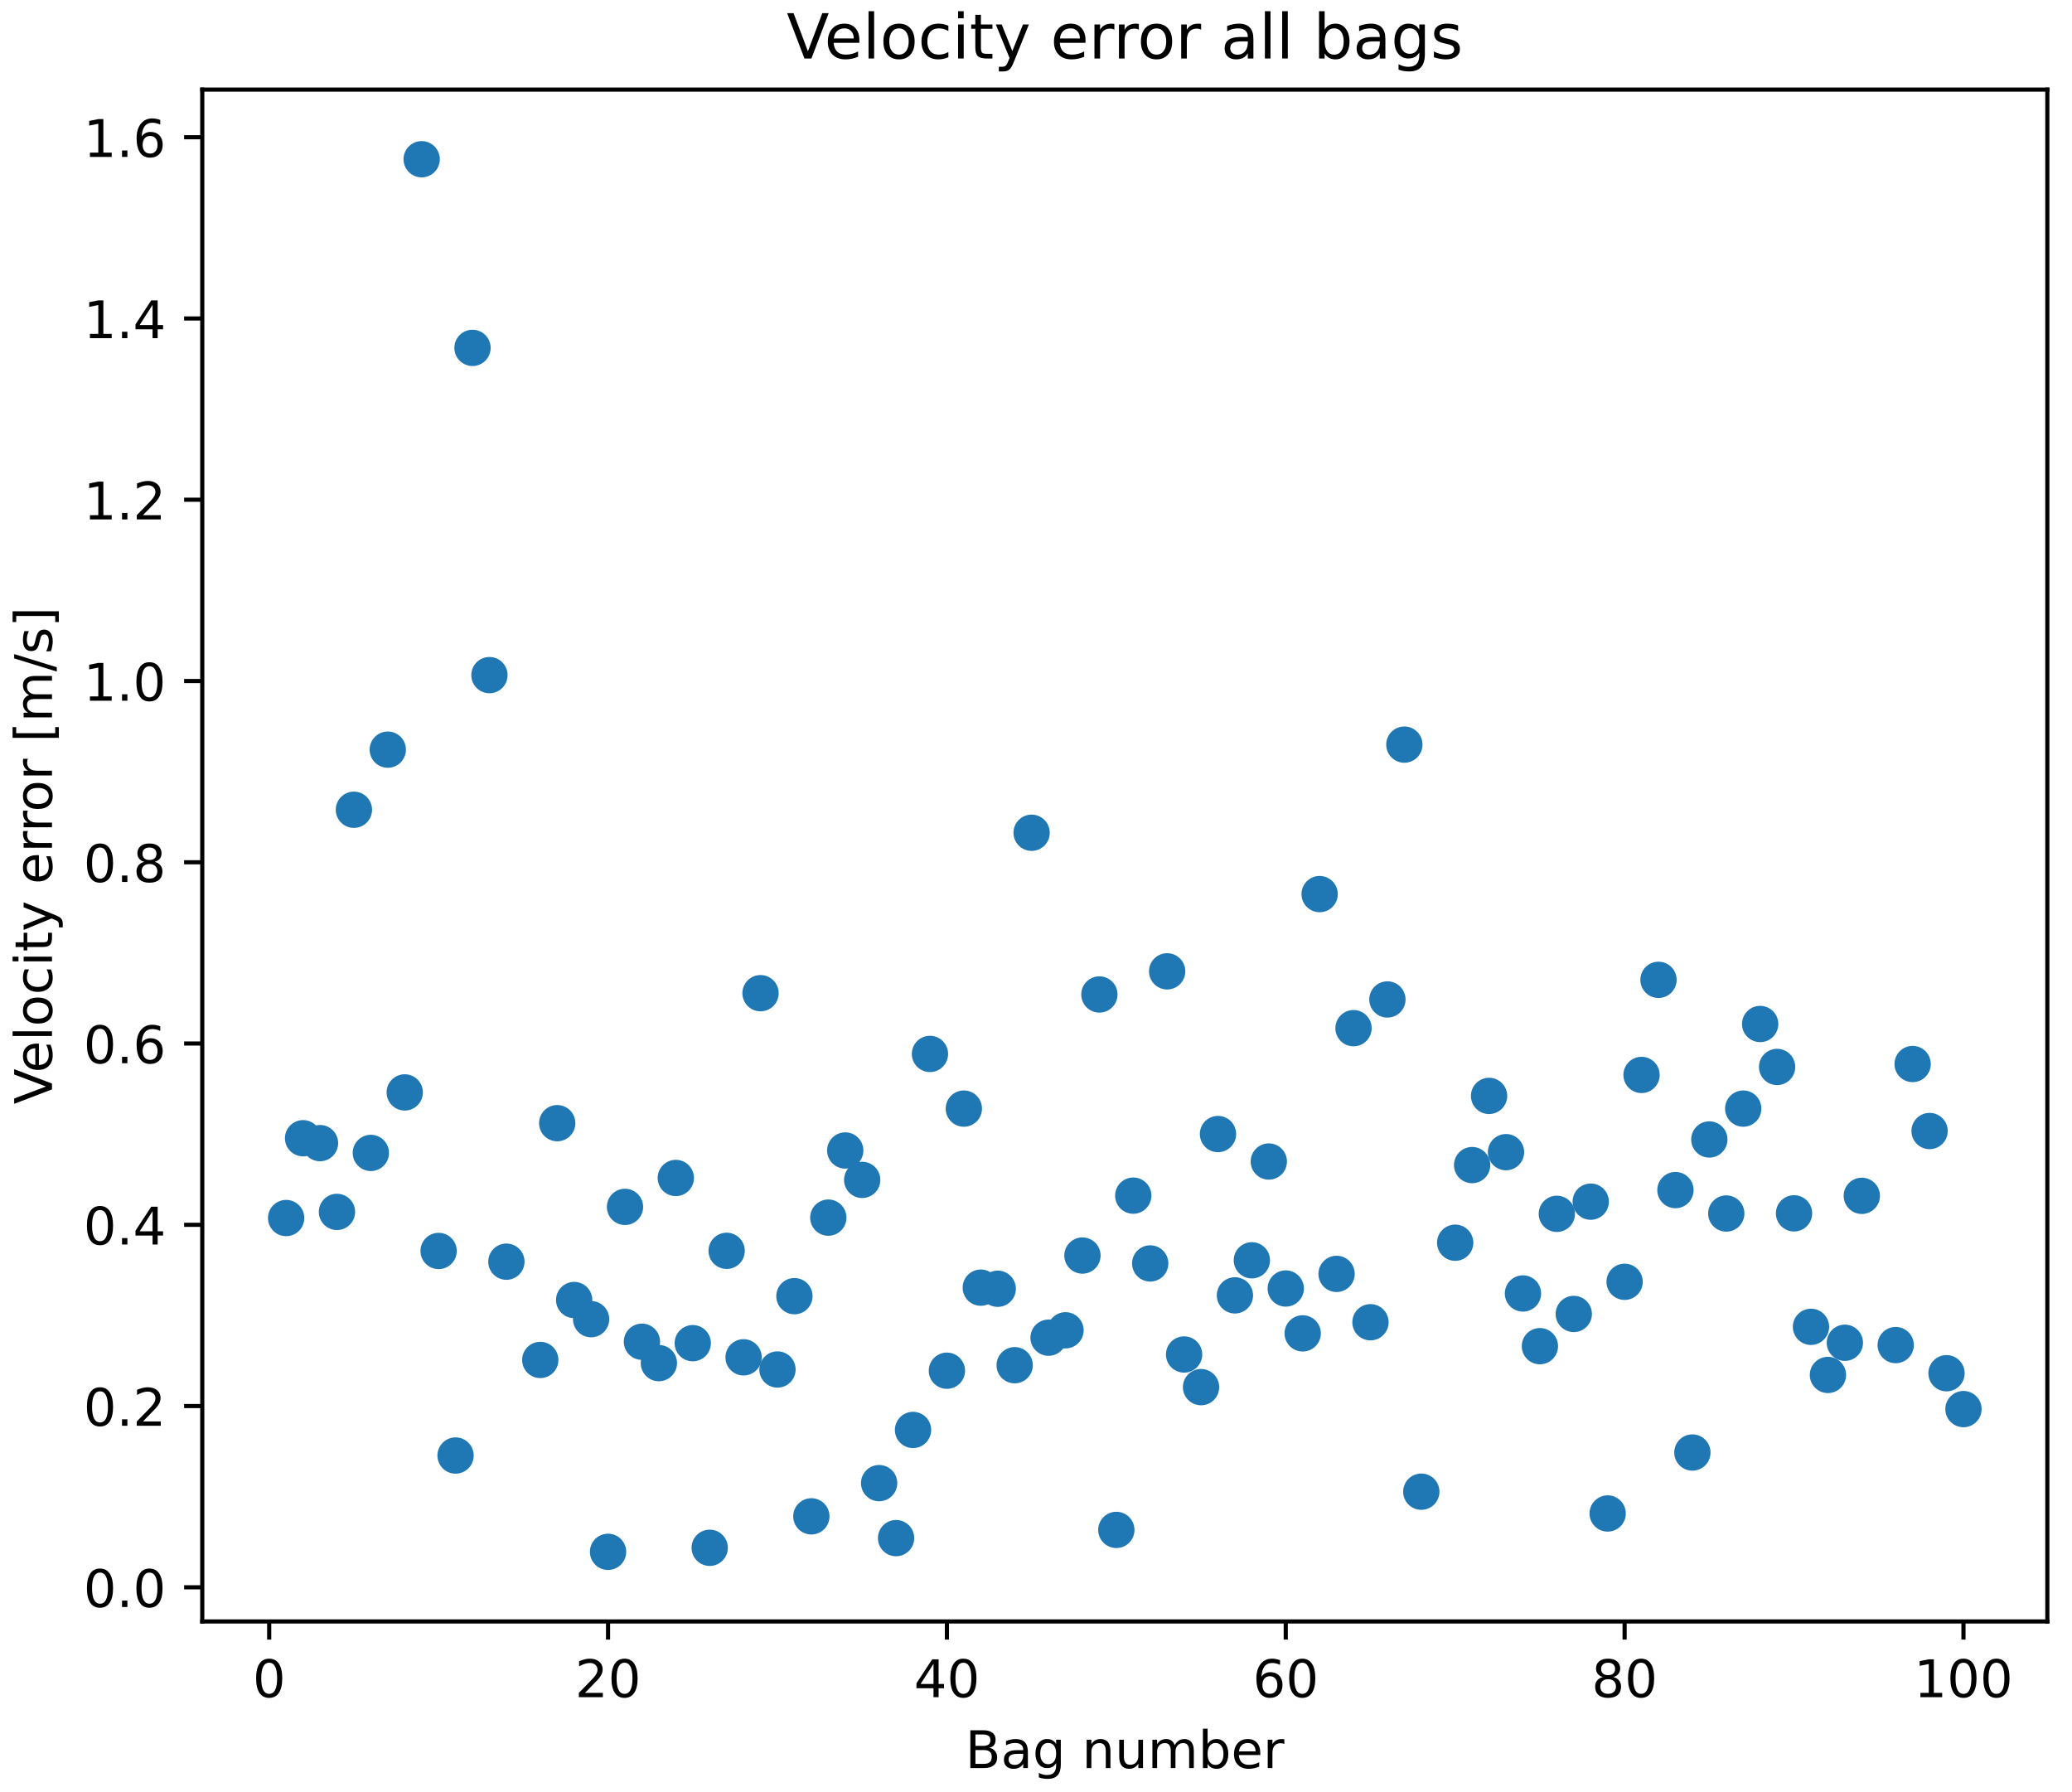 <?xml version="1.0" encoding="utf-8" standalone="no"?>
<!DOCTYPE svg PUBLIC "-//W3C//DTD SVG 1.1//EN"
  "http://www.w3.org/Graphics/SVG/1.1/DTD/svg11.dtd">
<!-- Created with matplotlib (https://matplotlib.org/) -->
<svg height="345.6pt" version="1.1" viewBox="0 0 399.6 345.6" width="399.6pt" xmlns="http://www.w3.org/2000/svg" xmlns:xlink="http://www.w3.org/1999/xlink">
 <defs>
  <style type="text/css">
*{stroke-linecap:butt;stroke-linejoin:round;}
  </style>
 </defs>
 <g id="figure_1">
  <g id="patch_1">
   <path d="M 0 345.6 
L 399.6 345.6 
L 399.6 0 
L 0 0 
z
" style="fill:#ffffff;"/>
  </g>
  <g id="axes_1">
   <g id="patch_2">
    <path d="M 39.009 312.686 
L 394.843 312.686 
L 394.843 17.28 
L 39.009 17.28 
z
" style="fill:#ffffff;"/>
   </g>
   <g id="PathCollection_1">
    <defs>
     <path d="M 0 3 
C 0.796 3 1.559 2.684 2.121 2.121 
C 2.684 1.559 3 0.796 3 0 
C 3 -0.796 2.684 -1.559 2.121 -2.121 
C 1.559 -2.684 0.796 -3 0 -3 
C -0.796 -3 -1.559 -2.684 -2.121 -2.121 
C -2.684 -1.559 -3 -0.796 -3 0 
C -3 0.796 -2.684 1.559 -2.121 2.121 
C -1.559 2.684 -0.796 3 0 3 
z
" id="m8df7e6b4e8" style="stroke:#1f77b4;"/>
    </defs>
    <g clip-path="url(#p12e5ae8798)">
     <use style="fill:#1f77b4;stroke:#1f77b4;" x="55.183" xlink:href="#m8df7e6b4e8" y="234.89"/>
     <use style="fill:#1f77b4;stroke:#1f77b4;" x="58.45" xlink:href="#m8df7e6b4e8" y="219.5"/>
     <use style="fill:#1f77b4;stroke:#1f77b4;" x="61.718" xlink:href="#m8df7e6b4e8" y="220.443"/>
     <use style="fill:#1f77b4;stroke:#1f77b4;" x="64.985" xlink:href="#m8df7e6b4e8" y="233.707"/>
     <use style="fill:#1f77b4;stroke:#1f77b4;" x="68.253" xlink:href="#m8df7e6b4e8" y="156.157"/>
     <use style="fill:#1f77b4;stroke:#1f77b4;" x="71.521" xlink:href="#m8df7e6b4e8" y="222.331"/>
     <use style="fill:#1f77b4;stroke:#1f77b4;" x="74.788" xlink:href="#m8df7e6b4e8" y="144.563"/>
     <use style="fill:#1f77b4;stroke:#1f77b4;" x="78.056" xlink:href="#m8df7e6b4e8" y="210.662"/>
     <use style="fill:#1f77b4;stroke:#1f77b4;" x="81.323" xlink:href="#m8df7e6b4e8" y="30.708"/>
     <use style="fill:#1f77b4;stroke:#1f77b4;" x="84.591" xlink:href="#m8df7e6b4e8" y="241.24"/>
     <use style="fill:#1f77b4;stroke:#1f77b4;" x="87.858" xlink:href="#m8df7e6b4e8" y="280.687"/>
     <use style="fill:#1f77b4;stroke:#1f77b4;" x="91.126" xlink:href="#m8df7e6b4e8" y="67.086"/>
     <use style="fill:#1f77b4;stroke:#1f77b4;" x="94.393" xlink:href="#m8df7e6b4e8" y="130.192"/>
     <use style="fill:#1f77b4;stroke:#1f77b4;" x="97.661" xlink:href="#m8df7e6b4e8" y="243.306"/>
     <use style="fill:#1f77b4;stroke:#1f77b4;" x="104.196" xlink:href="#m8df7e6b4e8" y="262.257"/>
     <use style="fill:#1f77b4;stroke:#1f77b4;" x="107.463" xlink:href="#m8df7e6b4e8" y="216.596"/>
     <use style="fill:#1f77b4;stroke:#1f77b4;" x="110.731" xlink:href="#m8df7e6b4e8" y="250.697"/>
     <use style="fill:#1f77b4;stroke:#1f77b4;" x="113.998" xlink:href="#m8df7e6b4e8" y="254.39"/>
     <use style="fill:#1f77b4;stroke:#1f77b4;" x="117.266" xlink:href="#m8df7e6b4e8" y="299.258"/>
     <use style="fill:#1f77b4;stroke:#1f77b4;" x="120.534" xlink:href="#m8df7e6b4e8" y="232.739"/>
     <use style="fill:#1f77b4;stroke:#1f77b4;" x="123.801" xlink:href="#m8df7e6b4e8" y="258.743"/>
     <use style="fill:#1f77b4;stroke:#1f77b4;" x="127.069" xlink:href="#m8df7e6b4e8" y="262.867"/>
     <use style="fill:#1f77b4;stroke:#1f77b4;" x="130.336" xlink:href="#m8df7e6b4e8" y="227.162"/>
     <use style="fill:#1f77b4;stroke:#1f77b4;" x="133.604" xlink:href="#m8df7e6b4e8" y="259.023"/>
     <use style="fill:#1f77b4;stroke:#1f77b4;" x="136.871" xlink:href="#m8df7e6b4e8" y="298.48"/>
     <use style="fill:#1f77b4;stroke:#1f77b4;" x="140.139" xlink:href="#m8df7e6b4e8" y="241.214"/>
     <use style="fill:#1f77b4;stroke:#1f77b4;" x="143.406" xlink:href="#m8df7e6b4e8" y="261.751"/>
     <use style="fill:#1f77b4;stroke:#1f77b4;" x="146.674" xlink:href="#m8df7e6b4e8" y="191.528"/>
     <use style="fill:#1f77b4;stroke:#1f77b4;" x="149.941" xlink:href="#m8df7e6b4e8" y="264.096"/>
     <use style="fill:#1f77b4;stroke:#1f77b4;" x="153.209" xlink:href="#m8df7e6b4e8" y="249.955"/>
     <use style="fill:#1f77b4;stroke:#1f77b4;" x="156.476" xlink:href="#m8df7e6b4e8" y="292.416"/>
     <use style="fill:#1f77b4;stroke:#1f77b4;" x="159.744" xlink:href="#m8df7e6b4e8" y="234.811"/>
     <use style="fill:#1f77b4;stroke:#1f77b4;" x="163.011" xlink:href="#m8df7e6b4e8" y="221.864"/>
     <use style="fill:#1f77b4;stroke:#1f77b4;" x="166.279" xlink:href="#m8df7e6b4e8" y="227.535"/>
     <use style="fill:#1f77b4;stroke:#1f77b4;" x="169.546" xlink:href="#m8df7e6b4e8" y="286.01"/>
     <use style="fill:#1f77b4;stroke:#1f77b4;" x="172.814" xlink:href="#m8df7e6b4e8" y="296.615"/>
     <use style="fill:#1f77b4;stroke:#1f77b4;" x="176.082" xlink:href="#m8df7e6b4e8" y="275.757"/>
     <use style="fill:#1f77b4;stroke:#1f77b4;" x="179.349" xlink:href="#m8df7e6b4e8" y="203.243"/>
     <use style="fill:#1f77b4;stroke:#1f77b4;" x="182.617" xlink:href="#m8df7e6b4e8" y="264.332"/>
     <use style="fill:#1f77b4;stroke:#1f77b4;" x="185.884" xlink:href="#m8df7e6b4e8" y="213.786"/>
     <use style="fill:#1f77b4;stroke:#1f77b4;" x="189.152" xlink:href="#m8df7e6b4e8" y="248.315"/>
     <use style="fill:#1f77b4;stroke:#1f77b4;" x="192.419" xlink:href="#m8df7e6b4e8" y="248.526"/>
     <use style="fill:#1f77b4;stroke:#1f77b4;" x="195.687" xlink:href="#m8df7e6b4e8" y="263.27"/>
     <use style="fill:#1f77b4;stroke:#1f77b4;" x="198.954" xlink:href="#m8df7e6b4e8" y="160.591"/>
     <use style="fill:#1f77b4;stroke:#1f77b4;" x="202.222" xlink:href="#m8df7e6b4e8" y="257.962"/>
     <use style="fill:#1f77b4;stroke:#1f77b4;" x="205.489" xlink:href="#m8df7e6b4e8" y="256.538"/>
     <use style="fill:#1f77b4;stroke:#1f77b4;" x="208.757" xlink:href="#m8df7e6b4e8" y="242.123"/>
     <use style="fill:#1f77b4;stroke:#1f77b4;" x="212.024" xlink:href="#m8df7e6b4e8" y="191.777"/>
     <use style="fill:#1f77b4;stroke:#1f77b4;" x="215.292" xlink:href="#m8df7e6b4e8" y="295.032"/>
     <use style="fill:#1f77b4;stroke:#1f77b4;" x="218.559" xlink:href="#m8df7e6b4e8" y="230.57"/>
     <use style="fill:#1f77b4;stroke:#1f77b4;" x="221.827" xlink:href="#m8df7e6b4e8" y="243.643"/>
     <use style="fill:#1f77b4;stroke:#1f77b4;" x="225.095" xlink:href="#m8df7e6b4e8" y="187.316"/>
     <use style="fill:#1f77b4;stroke:#1f77b4;" x="228.362" xlink:href="#m8df7e6b4e8" y="261.202"/>
     <use style="fill:#1f77b4;stroke:#1f77b4;" x="231.63" xlink:href="#m8df7e6b4e8" y="267.499"/>
     <use style="fill:#1f77b4;stroke:#1f77b4;" x="234.897" xlink:href="#m8df7e6b4e8" y="218.691"/>
     <use style="fill:#1f77b4;stroke:#1f77b4;" x="238.165" xlink:href="#m8df7e6b4e8" y="249.802"/>
     <use style="fill:#1f77b4;stroke:#1f77b4;" x="241.432" xlink:href="#m8df7e6b4e8" y="243.039"/>
     <use style="fill:#1f77b4;stroke:#1f77b4;" x="244.7" xlink:href="#m8df7e6b4e8" y="223.991"/>
     <use style="fill:#1f77b4;stroke:#1f77b4;" x="247.967" xlink:href="#m8df7e6b4e8" y="248.479"/>
     <use style="fill:#1f77b4;stroke:#1f77b4;" x="251.235" xlink:href="#m8df7e6b4e8" y="257.132"/>
     <use style="fill:#1f77b4;stroke:#1f77b4;" x="254.502" xlink:href="#m8df7e6b4e8" y="172.42"/>
     <use style="fill:#1f77b4;stroke:#1f77b4;" x="257.77" xlink:href="#m8df7e6b4e8" y="245.659"/>
     <use style="fill:#1f77b4;stroke:#1f77b4;" x="261.037" xlink:href="#m8df7e6b4e8" y="198.275"/>
     <use style="fill:#1f77b4;stroke:#1f77b4;" x="264.305" xlink:href="#m8df7e6b4e8" y="254.984"/>
     <use style="fill:#1f77b4;stroke:#1f77b4;" x="267.572" xlink:href="#m8df7e6b4e8" y="192.738"/>
     <use style="fill:#1f77b4;stroke:#1f77b4;" x="270.84" xlink:href="#m8df7e6b4e8" y="143.595"/>
     <use style="fill:#1f77b4;stroke:#1f77b4;" x="274.108" xlink:href="#m8df7e6b4e8" y="287.662"/>
     <use style="fill:#1f77b4;stroke:#1f77b4;" x="280.643" xlink:href="#m8df7e6b4e8" y="239.647"/>
     <use style="fill:#1f77b4;stroke:#1f77b4;" x="283.91" xlink:href="#m8df7e6b4e8" y="224.678"/>
     <use style="fill:#1f77b4;stroke:#1f77b4;" x="287.178" xlink:href="#m8df7e6b4e8" y="211.339"/>
     <use style="fill:#1f77b4;stroke:#1f77b4;" x="290.445" xlink:href="#m8df7e6b4e8" y="222.185"/>
     <use style="fill:#1f77b4;stroke:#1f77b4;" x="293.713" xlink:href="#m8df7e6b4e8" y="249.438"/>
     <use style="fill:#1f77b4;stroke:#1f77b4;" x="296.98" xlink:href="#m8df7e6b4e8" y="259.599"/>
     <use style="fill:#1f77b4;stroke:#1f77b4;" x="300.248" xlink:href="#m8df7e6b4e8" y="234.078"/>
     <use style="fill:#1f77b4;stroke:#1f77b4;" x="303.515" xlink:href="#m8df7e6b4e8" y="253.388"/>
     <use style="fill:#1f77b4;stroke:#1f77b4;" x="306.783" xlink:href="#m8df7e6b4e8" y="231.732"/>
     <use style="fill:#1f77b4;stroke:#1f77b4;" x="310.05" xlink:href="#m8df7e6b4e8" y="291.864"/>
     <use style="fill:#1f77b4;stroke:#1f77b4;" x="313.318" xlink:href="#m8df7e6b4e8" y="247.187"/>
     <use style="fill:#1f77b4;stroke:#1f77b4;" x="316.585" xlink:href="#m8df7e6b4e8" y="207.294"/>
     <use style="fill:#1f77b4;stroke:#1f77b4;" x="319.853" xlink:href="#m8df7e6b4e8" y="188.955"/>
     <use style="fill:#1f77b4;stroke:#1f77b4;" x="323.121" xlink:href="#m8df7e6b4e8" y="229.5"/>
     <use style="fill:#1f77b4;stroke:#1f77b4;" x="326.388" xlink:href="#m8df7e6b4e8" y="280.107"/>
     <use style="fill:#1f77b4;stroke:#1f77b4;" x="329.656" xlink:href="#m8df7e6b4e8" y="219.738"/>
     <use style="fill:#1f77b4;stroke:#1f77b4;" x="332.923" xlink:href="#m8df7e6b4e8" y="234.017"/>
     <use style="fill:#1f77b4;stroke:#1f77b4;" x="336.191" xlink:href="#m8df7e6b4e8" y="213.786"/>
     <use style="fill:#1f77b4;stroke:#1f77b4;" x="339.458" xlink:href="#m8df7e6b4e8" y="197.47"/>
     <use style="fill:#1f77b4;stroke:#1f77b4;" x="342.726" xlink:href="#m8df7e6b4e8" y="205.753"/>
     <use style="fill:#1f77b4;stroke:#1f77b4;" x="345.993" xlink:href="#m8df7e6b4e8" y="233.983"/>
     <use style="fill:#1f77b4;stroke:#1f77b4;" x="349.261" xlink:href="#m8df7e6b4e8" y="255.87"/>
     <use style="fill:#1f77b4;stroke:#1f77b4;" x="352.528" xlink:href="#m8df7e6b4e8" y="265.148"/>
     <use style="fill:#1f77b4;stroke:#1f77b4;" x="355.796" xlink:href="#m8df7e6b4e8" y="258.944"/>
     <use style="fill:#1f77b4;stroke:#1f77b4;" x="359.063" xlink:href="#m8df7e6b4e8" y="230.607"/>
     <use style="fill:#1f77b4;stroke:#1f77b4;" x="365.598" xlink:href="#m8df7e6b4e8" y="259.389"/>
     <use style="fill:#1f77b4;stroke:#1f77b4;" x="368.866" xlink:href="#m8df7e6b4e8" y="205.187"/>
     <use style="fill:#1f77b4;stroke:#1f77b4;" x="372.134" xlink:href="#m8df7e6b4e8" y="218.109"/>
     <use style="fill:#1f77b4;stroke:#1f77b4;" x="375.401" xlink:href="#m8df7e6b4e8" y="264.819"/>
     <use style="fill:#1f77b4;stroke:#1f77b4;" x="378.669" xlink:href="#m8df7e6b4e8" y="271.734"/>
    </g>
   </g>
   <g id="matplotlib.axis_1">
    <g id="xtick_1">
     <g id="line2d_1">
      <defs>
       <path d="M 0 0 
L 0 3.5 
" id="m25c209942e" style="stroke:#000000;stroke-width:0.8;"/>
      </defs>
      <g>
       <use style="stroke:#000000;stroke-width:0.8;" x="51.915" xlink:href="#m25c209942e" y="312.686"/>
      </g>
     </g>
     <g id="text_1">
      <!-- 0 -->
      <defs>
       <path d="M 31.781 66.406 
Q 24.172 66.406 20.328 58.906 
Q 16.5 51.422 16.5 36.375 
Q 16.5 21.391 20.328 13.891 
Q 24.172 6.391 31.781 6.391 
Q 39.453 6.391 43.281 13.891 
Q 47.125 21.391 47.125 36.375 
Q 47.125 51.422 43.281 58.906 
Q 39.453 66.406 31.781 66.406 
z
M 31.781 74.219 
Q 44.047 74.219 50.516 64.516 
Q 56.984 54.828 56.984 36.375 
Q 56.984 17.969 50.516 8.266 
Q 44.047 -1.422 31.781 -1.422 
Q 19.531 -1.422 13.062 8.266 
Q 6.594 17.969 6.594 36.375 
Q 6.594 54.828 13.062 64.516 
Q 19.531 74.219 31.781 74.219 
z
" id="DejaVuSans-48"/>
      </defs>
      <g transform="translate(48.734 327.284)scale(0.1 -0.1)">
       <use xlink:href="#DejaVuSans-48"/>
      </g>
     </g>
    </g>
    <g id="xtick_2">
     <g id="line2d_2">
      <g>
       <use style="stroke:#000000;stroke-width:0.8;" x="117.266" xlink:href="#m25c209942e" y="312.686"/>
      </g>
     </g>
     <g id="text_2">
      <!-- 20 -->
      <defs>
       <path d="M 19.188 8.297 
L 53.609 8.297 
L 53.609 0 
L 7.328 0 
L 7.328 8.297 
Q 12.938 14.109 22.625 23.891 
Q 32.328 33.688 34.812 36.531 
Q 39.547 41.844 41.422 45.531 
Q 43.312 49.219 43.312 52.781 
Q 43.312 58.594 39.234 62.25 
Q 35.156 65.922 28.609 65.922 
Q 23.969 65.922 18.812 64.312 
Q 13.672 62.703 7.812 59.422 
L 7.812 69.391 
Q 13.766 71.781 18.938 73 
Q 24.125 74.219 28.422 74.219 
Q 39.75 74.219 46.484 68.547 
Q 53.219 62.891 53.219 53.422 
Q 53.219 48.922 51.531 44.891 
Q 49.859 40.875 45.406 35.406 
Q 44.188 33.984 37.641 27.219 
Q 31.109 20.453 19.188 8.297 
z
" id="DejaVuSans-50"/>
      </defs>
      <g transform="translate(110.903 327.284)scale(0.1 -0.1)">
       <use xlink:href="#DejaVuSans-50"/>
       <use x="63.623" xlink:href="#DejaVuSans-48"/>
      </g>
     </g>
    </g>
    <g id="xtick_3">
     <g id="line2d_3">
      <g>
       <use style="stroke:#000000;stroke-width:0.8;" x="182.617" xlink:href="#m25c209942e" y="312.686"/>
      </g>
     </g>
     <g id="text_3">
      <!-- 40 -->
      <defs>
       <path d="M 37.797 64.312 
L 12.891 25.391 
L 37.797 25.391 
z
M 35.203 72.906 
L 47.609 72.906 
L 47.609 25.391 
L 58.016 25.391 
L 58.016 17.188 
L 47.609 17.188 
L 47.609 0 
L 37.797 0 
L 37.797 17.188 
L 4.891 17.188 
L 4.891 26.703 
z
" id="DejaVuSans-52"/>
      </defs>
      <g transform="translate(176.254 327.284)scale(0.1 -0.1)">
       <use xlink:href="#DejaVuSans-52"/>
       <use x="63.623" xlink:href="#DejaVuSans-48"/>
      </g>
     </g>
    </g>
    <g id="xtick_4">
     <g id="line2d_4">
      <g>
       <use style="stroke:#000000;stroke-width:0.8;" x="247.967" xlink:href="#m25c209942e" y="312.686"/>
      </g>
     </g>
     <g id="text_4">
      <!-- 60 -->
      <defs>
       <path d="M 33.016 40.375 
Q 26.375 40.375 22.484 35.828 
Q 18.609 31.297 18.609 23.391 
Q 18.609 15.531 22.484 10.953 
Q 26.375 6.391 33.016 6.391 
Q 39.656 6.391 43.531 10.953 
Q 47.406 15.531 47.406 23.391 
Q 47.406 31.297 43.531 35.828 
Q 39.656 40.375 33.016 40.375 
z
M 52.594 71.297 
L 52.594 62.312 
Q 48.875 64.062 45.094 64.984 
Q 41.312 65.922 37.594 65.922 
Q 27.828 65.922 22.672 59.328 
Q 17.531 52.734 16.797 39.406 
Q 19.672 43.656 24.016 45.922 
Q 28.375 48.188 33.594 48.188 
Q 44.578 48.188 50.953 41.516 
Q 57.328 34.859 57.328 23.391 
Q 57.328 12.156 50.688 5.359 
Q 44.047 -1.422 33.016 -1.422 
Q 20.359 -1.422 13.672 8.266 
Q 6.984 17.969 6.984 36.375 
Q 6.984 53.656 15.188 63.938 
Q 23.391 74.219 37.203 74.219 
Q 40.922 74.219 44.703 73.484 
Q 48.484 72.75 52.594 71.297 
z
" id="DejaVuSans-54"/>
      </defs>
      <g transform="translate(241.605 327.284)scale(0.1 -0.1)">
       <use xlink:href="#DejaVuSans-54"/>
       <use x="63.623" xlink:href="#DejaVuSans-48"/>
      </g>
     </g>
    </g>
    <g id="xtick_5">
     <g id="line2d_5">
      <g>
       <use style="stroke:#000000;stroke-width:0.8;" x="313.318" xlink:href="#m25c209942e" y="312.686"/>
      </g>
     </g>
     <g id="text_5">
      <!-- 80 -->
      <defs>
       <path d="M 31.781 34.625 
Q 24.75 34.625 20.719 30.859 
Q 16.703 27.094 16.703 20.516 
Q 16.703 13.922 20.719 10.156 
Q 24.75 6.391 31.781 6.391 
Q 38.812 6.391 42.859 10.172 
Q 46.922 13.969 46.922 20.516 
Q 46.922 27.094 42.891 30.859 
Q 38.875 34.625 31.781 34.625 
z
M 21.922 38.812 
Q 15.578 40.375 12.031 44.719 
Q 8.5 49.078 8.5 55.328 
Q 8.5 64.062 14.719 69.141 
Q 20.953 74.219 31.781 74.219 
Q 42.672 74.219 48.875 69.141 
Q 55.078 64.062 55.078 55.328 
Q 55.078 49.078 51.531 44.719 
Q 48 40.375 41.703 38.812 
Q 48.828 37.156 52.797 32.312 
Q 56.781 27.484 56.781 20.516 
Q 56.781 9.906 50.312 4.234 
Q 43.844 -1.422 31.781 -1.422 
Q 19.734 -1.422 13.25 4.234 
Q 6.781 9.906 6.781 20.516 
Q 6.781 27.484 10.781 32.312 
Q 14.797 37.156 21.922 38.812 
z
M 18.312 54.391 
Q 18.312 48.734 21.844 45.562 
Q 25.391 42.391 31.781 42.391 
Q 38.141 42.391 41.719 45.562 
Q 45.312 48.734 45.312 54.391 
Q 45.312 60.062 41.719 63.234 
Q 38.141 66.406 31.781 66.406 
Q 25.391 66.406 21.844 63.234 
Q 18.312 60.062 18.312 54.391 
z
" id="DejaVuSans-56"/>
      </defs>
      <g transform="translate(306.955 327.284)scale(0.1 -0.1)">
       <use xlink:href="#DejaVuSans-56"/>
       <use x="63.623" xlink:href="#DejaVuSans-48"/>
      </g>
     </g>
    </g>
    <g id="xtick_6">
     <g id="line2d_6">
      <g>
       <use style="stroke:#000000;stroke-width:0.8;" x="378.669" xlink:href="#m25c209942e" y="312.686"/>
      </g>
     </g>
     <g id="text_6">
      <!-- 100 -->
      <defs>
       <path d="M 12.406 8.297 
L 28.516 8.297 
L 28.516 63.922 
L 10.984 60.406 
L 10.984 69.391 
L 28.422 72.906 
L 38.281 72.906 
L 38.281 8.297 
L 54.391 8.297 
L 54.391 0 
L 12.406 0 
z
" id="DejaVuSans-49"/>
      </defs>
      <g transform="translate(369.125 327.284)scale(0.1 -0.1)">
       <use xlink:href="#DejaVuSans-49"/>
       <use x="63.623" xlink:href="#DejaVuSans-48"/>
       <use x="127.246" xlink:href="#DejaVuSans-48"/>
      </g>
     </g>
    </g>
    <g id="text_7">
     <!-- Bag number -->
     <defs>
      <path d="M 19.672 34.812 
L 19.672 8.109 
L 35.5 8.109 
Q 43.453 8.109 47.281 11.406 
Q 51.125 14.703 51.125 21.484 
Q 51.125 28.328 47.281 31.562 
Q 43.453 34.812 35.5 34.812 
z
M 19.672 64.797 
L 19.672 42.828 
L 34.281 42.828 
Q 41.5 42.828 45.031 45.531 
Q 48.578 48.25 48.578 53.812 
Q 48.578 59.328 45.031 62.062 
Q 41.5 64.797 34.281 64.797 
z
M 9.812 72.906 
L 35.016 72.906 
Q 46.297 72.906 52.391 68.219 
Q 58.5 63.531 58.5 54.891 
Q 58.5 48.188 55.375 44.234 
Q 52.25 40.281 46.188 39.312 
Q 53.469 37.75 57.5 32.781 
Q 61.531 27.828 61.531 20.406 
Q 61.531 10.641 54.891 5.312 
Q 48.25 0 35.984 0 
L 9.812 0 
z
" id="DejaVuSans-66"/>
      <path d="M 34.281 27.484 
Q 23.391 27.484 19.188 25 
Q 14.984 22.516 14.984 16.5 
Q 14.984 11.719 18.141 8.906 
Q 21.297 6.109 26.703 6.109 
Q 34.188 6.109 38.703 11.406 
Q 43.219 16.703 43.219 25.484 
L 43.219 27.484 
z
M 52.203 31.203 
L 52.203 0 
L 43.219 0 
L 43.219 8.297 
Q 40.141 3.328 35.547 0.953 
Q 30.953 -1.422 24.312 -1.422 
Q 15.922 -1.422 10.953 3.297 
Q 6 8.016 6 15.922 
Q 6 25.141 12.172 29.828 
Q 18.359 34.516 30.609 34.516 
L 43.219 34.516 
L 43.219 35.406 
Q 43.219 41.609 39.141 45 
Q 35.062 48.391 27.688 48.391 
Q 23 48.391 18.547 47.266 
Q 14.109 46.141 10.016 43.891 
L 10.016 52.203 
Q 14.938 54.109 19.578 55.047 
Q 24.219 56 28.609 56 
Q 40.484 56 46.344 49.844 
Q 52.203 43.703 52.203 31.203 
z
" id="DejaVuSans-97"/>
      <path d="M 45.406 27.984 
Q 45.406 37.75 41.375 43.109 
Q 37.359 48.484 30.078 48.484 
Q 22.859 48.484 18.828 43.109 
Q 14.797 37.75 14.797 27.984 
Q 14.797 18.266 18.828 12.891 
Q 22.859 7.516 30.078 7.516 
Q 37.359 7.516 41.375 12.891 
Q 45.406 18.266 45.406 27.984 
z
M 54.391 6.781 
Q 54.391 -7.172 48.188 -13.984 
Q 42 -20.797 29.203 -20.797 
Q 24.469 -20.797 20.266 -20.094 
Q 16.062 -19.391 12.109 -17.922 
L 12.109 -9.188 
Q 16.062 -11.328 19.922 -12.344 
Q 23.781 -13.375 27.781 -13.375 
Q 36.625 -13.375 41.016 -8.766 
Q 45.406 -4.156 45.406 5.172 
L 45.406 9.625 
Q 42.625 4.781 38.281 2.391 
Q 33.938 0 27.875 0 
Q 17.828 0 11.672 7.656 
Q 5.516 15.328 5.516 27.984 
Q 5.516 40.672 11.672 48.328 
Q 17.828 56 27.875 56 
Q 33.938 56 38.281 53.609 
Q 42.625 51.219 45.406 46.391 
L 45.406 54.688 
L 54.391 54.688 
z
" id="DejaVuSans-103"/>
      <path id="DejaVuSans-32"/>
      <path d="M 54.891 33.016 
L 54.891 0 
L 45.906 0 
L 45.906 32.719 
Q 45.906 40.484 42.875 44.328 
Q 39.844 48.188 33.797 48.188 
Q 26.516 48.188 22.312 43.547 
Q 18.109 38.922 18.109 30.906 
L 18.109 0 
L 9.078 0 
L 9.078 54.688 
L 18.109 54.688 
L 18.109 46.188 
Q 21.344 51.125 25.703 53.562 
Q 30.078 56 35.797 56 
Q 45.219 56 50.047 50.172 
Q 54.891 44.344 54.891 33.016 
z
" id="DejaVuSans-110"/>
      <path d="M 8.5 21.578 
L 8.5 54.688 
L 17.484 54.688 
L 17.484 21.922 
Q 17.484 14.156 20.5 10.266 
Q 23.531 6.391 29.594 6.391 
Q 36.859 6.391 41.078 11.031 
Q 45.312 15.672 45.312 23.688 
L 45.312 54.688 
L 54.297 54.688 
L 54.297 0 
L 45.312 0 
L 45.312 8.406 
Q 42.047 3.422 37.719 1 
Q 33.406 -1.422 27.688 -1.422 
Q 18.266 -1.422 13.375 4.438 
Q 8.5 10.297 8.5 21.578 
z
M 31.109 56 
z
" id="DejaVuSans-117"/>
      <path d="M 52 44.188 
Q 55.375 50.25 60.062 53.125 
Q 64.75 56 71.094 56 
Q 79.641 56 84.281 50.016 
Q 88.922 44.047 88.922 33.016 
L 88.922 0 
L 79.891 0 
L 79.891 32.719 
Q 79.891 40.578 77.094 44.375 
Q 74.312 48.188 68.609 48.188 
Q 61.625 48.188 57.562 43.547 
Q 53.516 38.922 53.516 30.906 
L 53.516 0 
L 44.484 0 
L 44.484 32.719 
Q 44.484 40.625 41.703 44.406 
Q 38.922 48.188 33.109 48.188 
Q 26.219 48.188 22.156 43.531 
Q 18.109 38.875 18.109 30.906 
L 18.109 0 
L 9.078 0 
L 9.078 54.688 
L 18.109 54.688 
L 18.109 46.188 
Q 21.188 51.219 25.484 53.609 
Q 29.781 56 35.688 56 
Q 41.656 56 45.828 52.969 
Q 50 49.953 52 44.188 
z
" id="DejaVuSans-109"/>
      <path d="M 48.688 27.297 
Q 48.688 37.203 44.609 42.844 
Q 40.531 48.484 33.406 48.484 
Q 26.266 48.484 22.188 42.844 
Q 18.109 37.203 18.109 27.297 
Q 18.109 17.391 22.188 11.75 
Q 26.266 6.109 33.406 6.109 
Q 40.531 6.109 44.609 11.75 
Q 48.688 17.391 48.688 27.297 
z
M 18.109 46.391 
Q 20.953 51.266 25.266 53.625 
Q 29.594 56 35.594 56 
Q 45.562 56 51.781 48.094 
Q 58.016 40.188 58.016 27.297 
Q 58.016 14.406 51.781 6.484 
Q 45.562 -1.422 35.594 -1.422 
Q 29.594 -1.422 25.266 0.953 
Q 20.953 3.328 18.109 8.203 
L 18.109 0 
L 9.078 0 
L 9.078 75.984 
L 18.109 75.984 
z
" id="DejaVuSans-98"/>
      <path d="M 56.203 29.594 
L 56.203 25.203 
L 14.891 25.203 
Q 15.484 15.922 20.484 11.062 
Q 25.484 6.203 34.422 6.203 
Q 39.594 6.203 44.453 7.469 
Q 49.312 8.734 54.109 11.281 
L 54.109 2.781 
Q 49.266 0.734 44.188 -0.344 
Q 39.109 -1.422 33.891 -1.422 
Q 20.797 -1.422 13.156 6.188 
Q 5.516 13.812 5.516 26.812 
Q 5.516 40.234 12.766 48.109 
Q 20.016 56 32.328 56 
Q 43.359 56 49.781 48.891 
Q 56.203 41.797 56.203 29.594 
z
M 47.219 32.234 
Q 47.125 39.594 43.094 43.984 
Q 39.062 48.391 32.422 48.391 
Q 24.906 48.391 20.391 44.141 
Q 15.875 39.891 15.188 32.172 
z
" id="DejaVuSans-101"/>
      <path d="M 41.109 46.297 
Q 39.594 47.172 37.812 47.578 
Q 36.031 48 33.891 48 
Q 26.266 48 22.188 43.047 
Q 18.109 38.094 18.109 28.812 
L 18.109 0 
L 9.078 0 
L 9.078 54.688 
L 18.109 54.688 
L 18.109 46.188 
Q 20.953 51.172 25.484 53.578 
Q 30.031 56 36.531 56 
Q 37.453 56 38.578 55.875 
Q 39.703 55.766 41.062 55.516 
z
" id="DejaVuSans-114"/>
     </defs>
     <g transform="translate(186.154 340.962)scale(0.1 -0.1)">
      <use xlink:href="#DejaVuSans-66"/>
      <use x="68.604" xlink:href="#DejaVuSans-97"/>
      <use x="129.883" xlink:href="#DejaVuSans-103"/>
      <use x="193.359" xlink:href="#DejaVuSans-32"/>
      <use x="225.146" xlink:href="#DejaVuSans-110"/>
      <use x="288.525" xlink:href="#DejaVuSans-117"/>
      <use x="351.904" xlink:href="#DejaVuSans-109"/>
      <use x="449.316" xlink:href="#DejaVuSans-98"/>
      <use x="512.793" xlink:href="#DejaVuSans-101"/>
      <use x="574.316" xlink:href="#DejaVuSans-114"/>
     </g>
    </g>
   </g>
   <g id="matplotlib.axis_2">
    <g id="ytick_1">
     <g id="line2d_7">
      <defs>
       <path d="M 0 0 
L -3.5 0 
" id="m14429affe0" style="stroke:#000000;stroke-width:0.8;"/>
      </defs>
      <g>
       <use style="stroke:#000000;stroke-width:0.8;" x="39.009" xlink:href="#m14429affe0" y="306.103"/>
      </g>
     </g>
     <g id="text_8">
      <!-- 0.0 -->
      <defs>
       <path d="M 10.688 12.406 
L 21 12.406 
L 21 0 
L 10.688 0 
z
" id="DejaVuSans-46"/>
      </defs>
      <g transform="translate(16.105 309.903)scale(0.1 -0.1)">
       <use xlink:href="#DejaVuSans-48"/>
       <use x="63.623" xlink:href="#DejaVuSans-46"/>
       <use x="95.41" xlink:href="#DejaVuSans-48"/>
      </g>
     </g>
    </g>
    <g id="ytick_2">
     <g id="line2d_8">
      <g>
       <use style="stroke:#000000;stroke-width:0.8;" x="39.009" xlink:href="#m14429affe0" y="271.148"/>
      </g>
     </g>
     <g id="text_9">
      <!-- 0.2 -->
      <g transform="translate(16.105 274.947)scale(0.1 -0.1)">
       <use xlink:href="#DejaVuSans-48"/>
       <use x="63.623" xlink:href="#DejaVuSans-46"/>
       <use x="95.41" xlink:href="#DejaVuSans-50"/>
      </g>
     </g>
    </g>
    <g id="ytick_3">
     <g id="line2d_9">
      <g>
       <use style="stroke:#000000;stroke-width:0.8;" x="39.009" xlink:href="#m14429affe0" y="236.193"/>
      </g>
     </g>
     <g id="text_10">
      <!-- 0.4 -->
      <g transform="translate(16.105 239.992)scale(0.1 -0.1)">
       <use xlink:href="#DejaVuSans-48"/>
       <use x="63.623" xlink:href="#DejaVuSans-46"/>
       <use x="95.41" xlink:href="#DejaVuSans-52"/>
      </g>
     </g>
    </g>
    <g id="ytick_4">
     <g id="line2d_10">
      <g>
       <use style="stroke:#000000;stroke-width:0.8;" x="39.009" xlink:href="#m14429affe0" y="201.237"/>
      </g>
     </g>
     <g id="text_11">
      <!-- 0.6 -->
      <g transform="translate(16.105 205.036)scale(0.1 -0.1)">
       <use xlink:href="#DejaVuSans-48"/>
       <use x="63.623" xlink:href="#DejaVuSans-46"/>
       <use x="95.41" xlink:href="#DejaVuSans-54"/>
      </g>
     </g>
    </g>
    <g id="ytick_5">
     <g id="line2d_11">
      <g>
       <use style="stroke:#000000;stroke-width:0.8;" x="39.009" xlink:href="#m14429affe0" y="166.282"/>
      </g>
     </g>
     <g id="text_12">
      <!-- 0.8 -->
      <g transform="translate(16.105 170.081)scale(0.1 -0.1)">
       <use xlink:href="#DejaVuSans-48"/>
       <use x="63.623" xlink:href="#DejaVuSans-46"/>
       <use x="95.41" xlink:href="#DejaVuSans-56"/>
      </g>
     </g>
    </g>
    <g id="ytick_6">
     <g id="line2d_12">
      <g>
       <use style="stroke:#000000;stroke-width:0.8;" x="39.009" xlink:href="#m14429affe0" y="131.326"/>
      </g>
     </g>
     <g id="text_13">
      <!-- 1.0 -->
      <g transform="translate(16.105 135.126)scale(0.1 -0.1)">
       <use xlink:href="#DejaVuSans-49"/>
       <use x="63.623" xlink:href="#DejaVuSans-46"/>
       <use x="95.41" xlink:href="#DejaVuSans-48"/>
      </g>
     </g>
    </g>
    <g id="ytick_7">
     <g id="line2d_13">
      <g>
       <use style="stroke:#000000;stroke-width:0.8;" x="39.009" xlink:href="#m14429affe0" y="96.371"/>
      </g>
     </g>
     <g id="text_14">
      <!-- 1.2 -->
      <g transform="translate(16.105 100.17)scale(0.1 -0.1)">
       <use xlink:href="#DejaVuSans-49"/>
       <use x="63.623" xlink:href="#DejaVuSans-46"/>
       <use x="95.41" xlink:href="#DejaVuSans-50"/>
      </g>
     </g>
    </g>
    <g id="ytick_8">
     <g id="line2d_14">
      <g>
       <use style="stroke:#000000;stroke-width:0.8;" x="39.009" xlink:href="#m14429affe0" y="61.415"/>
      </g>
     </g>
     <g id="text_15">
      <!-- 1.4 -->
      <g transform="translate(16.105 65.215)scale(0.1 -0.1)">
       <use xlink:href="#DejaVuSans-49"/>
       <use x="63.623" xlink:href="#DejaVuSans-46"/>
       <use x="95.41" xlink:href="#DejaVuSans-52"/>
      </g>
     </g>
    </g>
    <g id="ytick_9">
     <g id="line2d_15">
      <g>
       <use style="stroke:#000000;stroke-width:0.8;" x="39.009" xlink:href="#m14429affe0" y="26.46"/>
      </g>
     </g>
     <g id="text_16">
      <!-- 1.6 -->
      <g transform="translate(16.105 30.259)scale(0.1 -0.1)">
       <use xlink:href="#DejaVuSans-49"/>
       <use x="63.623" xlink:href="#DejaVuSans-46"/>
       <use x="95.41" xlink:href="#DejaVuSans-54"/>
      </g>
     </g>
    </g>
    <g id="text_17">
     <!-- Velocity error [m/s] -->
     <defs>
      <path d="M 28.609 0 
L 0.781 72.906 
L 11.078 72.906 
L 34.188 11.531 
L 57.328 72.906 
L 67.578 72.906 
L 39.797 0 
z
" id="DejaVuSans-86"/>
      <path d="M 9.422 75.984 
L 18.406 75.984 
L 18.406 0 
L 9.422 0 
z
" id="DejaVuSans-108"/>
      <path d="M 30.609 48.391 
Q 23.391 48.391 19.188 42.75 
Q 14.984 37.109 14.984 27.297 
Q 14.984 17.484 19.156 11.844 
Q 23.344 6.203 30.609 6.203 
Q 37.797 6.203 41.984 11.859 
Q 46.188 17.531 46.188 27.297 
Q 46.188 37.016 41.984 42.703 
Q 37.797 48.391 30.609 48.391 
z
M 30.609 56 
Q 42.328 56 49.016 48.375 
Q 55.719 40.766 55.719 27.297 
Q 55.719 13.875 49.016 6.219 
Q 42.328 -1.422 30.609 -1.422 
Q 18.844 -1.422 12.172 6.219 
Q 5.516 13.875 5.516 27.297 
Q 5.516 40.766 12.172 48.375 
Q 18.844 56 30.609 56 
z
" id="DejaVuSans-111"/>
      <path d="M 48.781 52.594 
L 48.781 44.188 
Q 44.969 46.297 41.141 47.344 
Q 37.312 48.391 33.406 48.391 
Q 24.656 48.391 19.812 42.844 
Q 14.984 37.312 14.984 27.297 
Q 14.984 17.281 19.812 11.734 
Q 24.656 6.203 33.406 6.203 
Q 37.312 6.203 41.141 7.25 
Q 44.969 8.297 48.781 10.406 
L 48.781 2.094 
Q 45.016 0.344 40.984 -0.531 
Q 36.969 -1.422 32.422 -1.422 
Q 20.062 -1.422 12.781 6.344 
Q 5.516 14.109 5.516 27.297 
Q 5.516 40.672 12.859 48.328 
Q 20.219 56 33.016 56 
Q 37.156 56 41.109 55.141 
Q 45.062 54.297 48.781 52.594 
z
" id="DejaVuSans-99"/>
      <path d="M 9.422 54.688 
L 18.406 54.688 
L 18.406 0 
L 9.422 0 
z
M 9.422 75.984 
L 18.406 75.984 
L 18.406 64.594 
L 9.422 64.594 
z
" id="DejaVuSans-105"/>
      <path d="M 18.312 70.219 
L 18.312 54.688 
L 36.812 54.688 
L 36.812 47.703 
L 18.312 47.703 
L 18.312 18.016 
Q 18.312 11.328 20.141 9.422 
Q 21.969 7.516 27.594 7.516 
L 36.812 7.516 
L 36.812 0 
L 27.594 0 
Q 17.188 0 13.234 3.875 
Q 9.281 7.766 9.281 18.016 
L 9.281 47.703 
L 2.688 47.703 
L 2.688 54.688 
L 9.281 54.688 
L 9.281 70.219 
z
" id="DejaVuSans-116"/>
      <path d="M 32.172 -5.078 
Q 28.375 -14.844 24.75 -17.812 
Q 21.141 -20.797 15.094 -20.797 
L 7.906 -20.797 
L 7.906 -13.281 
L 13.188 -13.281 
Q 16.891 -13.281 18.938 -11.516 
Q 21 -9.766 23.484 -3.219 
L 25.094 0.875 
L 2.984 54.688 
L 12.5 54.688 
L 29.594 11.922 
L 46.688 54.688 
L 56.203 54.688 
z
" id="DejaVuSans-121"/>
      <path d="M 8.594 75.984 
L 29.297 75.984 
L 29.297 69 
L 17.578 69 
L 17.578 -6.203 
L 29.297 -6.203 
L 29.297 -13.188 
L 8.594 -13.188 
z
" id="DejaVuSans-91"/>
      <path d="M 25.391 72.906 
L 33.688 72.906 
L 8.297 -9.281 
L 0 -9.281 
z
" id="DejaVuSans-47"/>
      <path d="M 44.281 53.078 
L 44.281 44.578 
Q 40.484 46.531 36.375 47.5 
Q 32.281 48.484 27.875 48.484 
Q 21.188 48.484 17.844 46.438 
Q 14.5 44.391 14.5 40.281 
Q 14.5 37.156 16.891 35.375 
Q 19.281 33.594 26.516 31.984 
L 29.594 31.297 
Q 39.156 29.25 43.188 25.516 
Q 47.219 21.781 47.219 15.094 
Q 47.219 7.469 41.188 3.016 
Q 35.156 -1.422 24.609 -1.422 
Q 20.219 -1.422 15.453 -0.562 
Q 10.688 0.297 5.422 2 
L 5.422 11.281 
Q 10.406 8.688 15.234 7.391 
Q 20.062 6.109 24.812 6.109 
Q 31.156 6.109 34.562 8.281 
Q 37.984 10.453 37.984 14.406 
Q 37.984 18.062 35.516 20.016 
Q 33.062 21.969 24.703 23.781 
L 21.578 24.516 
Q 13.234 26.266 9.516 29.906 
Q 5.812 33.547 5.812 39.891 
Q 5.812 47.609 11.281 51.797 
Q 16.75 56 26.812 56 
Q 31.781 56 36.172 55.266 
Q 40.578 54.547 44.281 53.078 
z
" id="DejaVuSans-115"/>
      <path d="M 30.422 75.984 
L 30.422 -13.188 
L 9.719 -13.188 
L 9.719 -6.203 
L 21.391 -6.203 
L 21.391 69 
L 9.719 69 
L 9.719 75.984 
z
" id="DejaVuSans-93"/>
     </defs>
     <g transform="translate(10.026 212.94)rotate(-90)scale(0.1 -0.1)">
      <use xlink:href="#DejaVuSans-86"/>
      <use x="60.658" xlink:href="#DejaVuSans-101"/>
      <use x="122.182" xlink:href="#DejaVuSans-108"/>
      <use x="149.965" xlink:href="#DejaVuSans-111"/>
      <use x="211.146" xlink:href="#DejaVuSans-99"/>
      <use x="266.127" xlink:href="#DejaVuSans-105"/>
      <use x="293.91" xlink:href="#DejaVuSans-116"/>
      <use x="333.119" xlink:href="#DejaVuSans-121"/>
      <use x="392.299" xlink:href="#DejaVuSans-32"/>
      <use x="424.086" xlink:href="#DejaVuSans-101"/>
      <use x="485.609" xlink:href="#DejaVuSans-114"/>
      <use x="524.973" xlink:href="#DejaVuSans-114"/>
      <use x="563.836" xlink:href="#DejaVuSans-111"/>
      <use x="625.018" xlink:href="#DejaVuSans-114"/>
      <use x="666.131" xlink:href="#DejaVuSans-32"/>
      <use x="697.918" xlink:href="#DejaVuSans-91"/>
      <use x="736.932" xlink:href="#DejaVuSans-109"/>
      <use x="834.344" xlink:href="#DejaVuSans-47"/>
      <use x="868.035" xlink:href="#DejaVuSans-115"/>
      <use x="920.135" xlink:href="#DejaVuSans-93"/>
     </g>
    </g>
   </g>
   <g id="patch_3">
    <path d="M 39.009 312.686 
L 39.009 17.28 
" style="fill:none;stroke:#000000;stroke-linecap:square;stroke-linejoin:miter;stroke-width:0.8;"/>
   </g>
   <g id="patch_4">
    <path d="M 394.843 312.686 
L 394.843 17.28 
" style="fill:none;stroke:#000000;stroke-linecap:square;stroke-linejoin:miter;stroke-width:0.8;"/>
   </g>
   <g id="patch_5">
    <path d="M 39.009 312.686 
L 394.843 312.686 
" style="fill:none;stroke:#000000;stroke-linecap:square;stroke-linejoin:miter;stroke-width:0.8;"/>
   </g>
   <g id="patch_6">
    <path d="M 39.009 17.28 
L 394.843 17.28 
" style="fill:none;stroke:#000000;stroke-linecap:square;stroke-linejoin:miter;stroke-width:0.8;"/>
   </g>
   <g id="text_18">
    <!-- Velocity error all bags -->
    <g transform="translate(151.712 11.28)scale(0.12 -0.12)">
     <use xlink:href="#DejaVuSans-86"/>
     <use x="60.658" xlink:href="#DejaVuSans-101"/>
     <use x="122.182" xlink:href="#DejaVuSans-108"/>
     <use x="149.965" xlink:href="#DejaVuSans-111"/>
     <use x="211.146" xlink:href="#DejaVuSans-99"/>
     <use x="266.127" xlink:href="#DejaVuSans-105"/>
     <use x="293.91" xlink:href="#DejaVuSans-116"/>
     <use x="333.119" xlink:href="#DejaVuSans-121"/>
     <use x="392.299" xlink:href="#DejaVuSans-32"/>
     <use x="424.086" xlink:href="#DejaVuSans-101"/>
     <use x="485.609" xlink:href="#DejaVuSans-114"/>
     <use x="524.973" xlink:href="#DejaVuSans-114"/>
     <use x="563.836" xlink:href="#DejaVuSans-111"/>
     <use x="625.018" xlink:href="#DejaVuSans-114"/>
     <use x="666.131" xlink:href="#DejaVuSans-32"/>
     <use x="697.918" xlink:href="#DejaVuSans-97"/>
     <use x="759.197" xlink:href="#DejaVuSans-108"/>
     <use x="786.98" xlink:href="#DejaVuSans-108"/>
     <use x="814.764" xlink:href="#DejaVuSans-32"/>
     <use x="846.551" xlink:href="#DejaVuSans-98"/>
     <use x="910.027" xlink:href="#DejaVuSans-97"/>
     <use x="971.307" xlink:href="#DejaVuSans-103"/>
     <use x="1034.783" xlink:href="#DejaVuSans-115"/>
    </g>
   </g>
  </g>
 </g>
 <defs>
  <clipPath id="p12e5ae8798">
   <rect height="295.406" width="355.834" x="39.009" y="17.28"/>
  </clipPath>
 </defs>
</svg>
